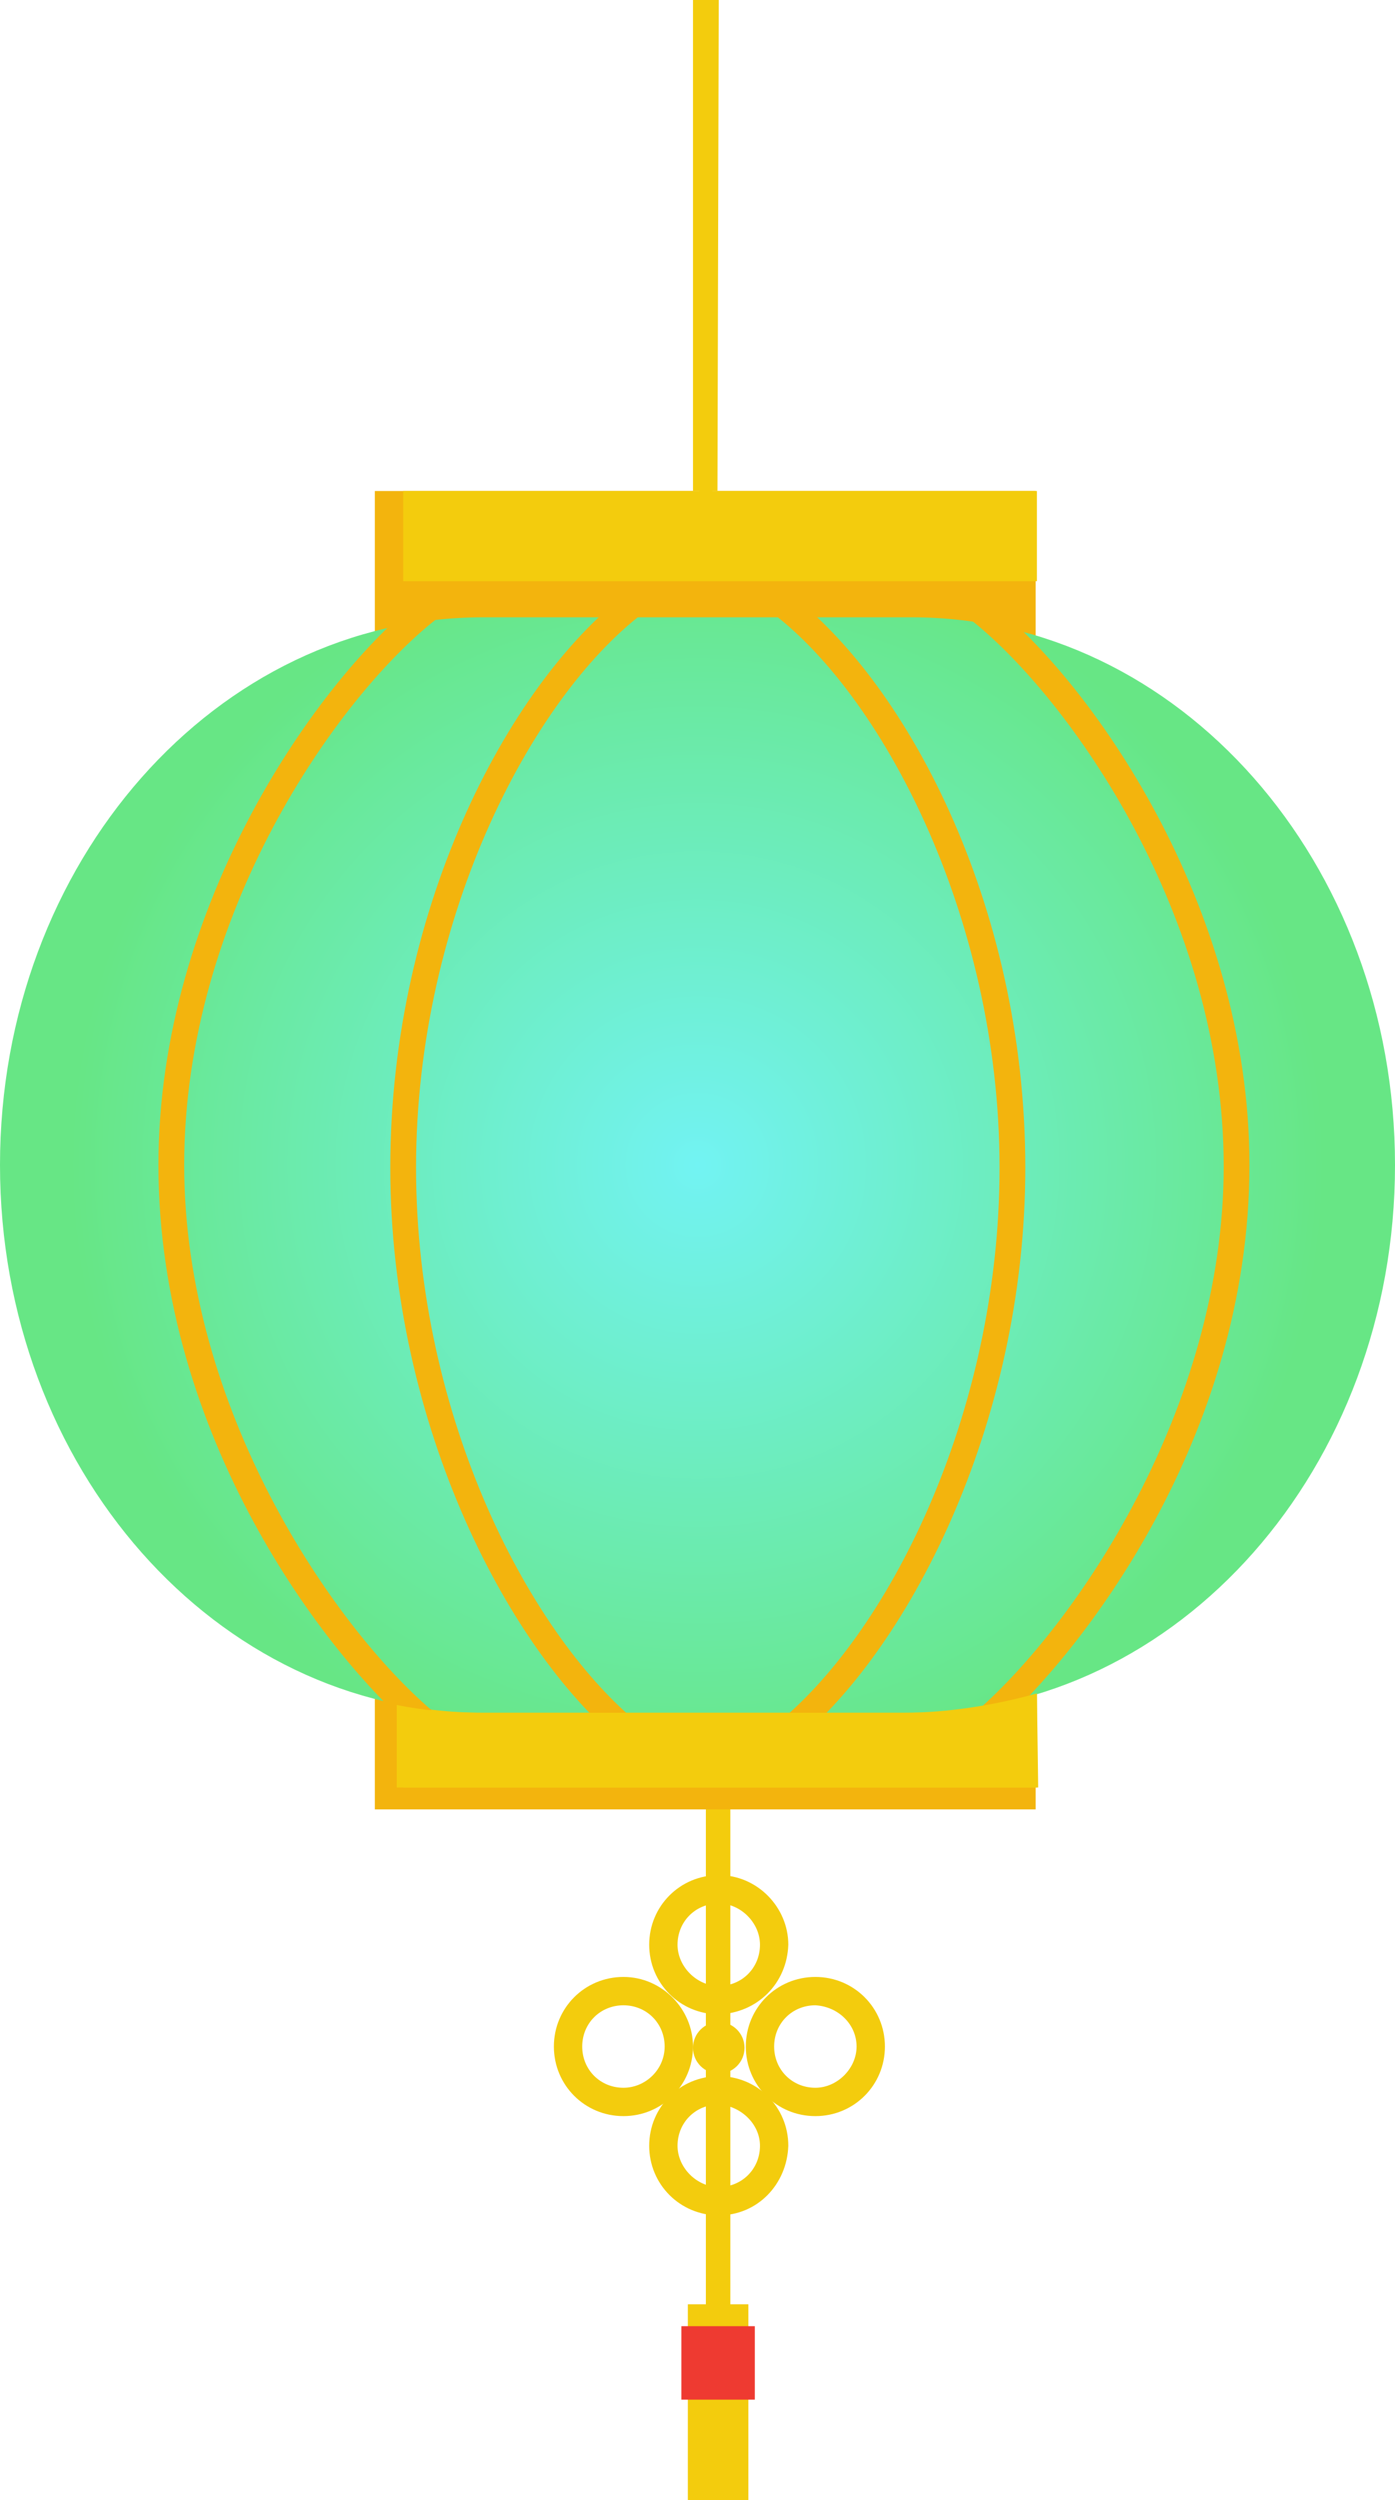 <?xml version="1.0" encoding="utf-8"?>
<!-- Generator: Adobe Illustrator 22.1.0, SVG Export Plug-In . SVG Version: 6.00 Build 0)  -->
<svg version="1.1" xmlns="http://www.w3.org/2000/svg" xmlns:xlink="http://www.w3.org/1999/xlink" x="0px" y="0px"
	 viewBox="0 0 108.3 194" style="enable-background:new 0 0 108.3 194;" xml:space="preserve">
<style type="text/css">
	.st0{fill:#F3CC0D;}
	.st1{fill:#F3B40D;}
	.st2{fill:url(#SVGID_1_);}
	.st3{fill:#EE3A31;stroke:#EE3A31;stroke-miterlimit:10;}
</style>
<g id="Layer_1">
	<rect x="54.8" y="139.5" class="st0" width="1.9" height="40.7"/>
	<rect x="29.1" y="38.1" class="st1" width="51.3" height="11.2"/>
	<rect x="31.3" y="38.1" class="st0" width="49.2" height="7"/>
	<rect x="29.1" y="129.2" class="st1" width="51.3" height="11.2"/>
	<rect x="31.3" y="131" class="st0" width="49.2" height="7.7"/>
	
		<radialGradient id="SVGID_1_" cx="54.15" cy="236.2" r="48.675" gradientTransform="matrix(1 0 0 1 0 -145.8)" gradientUnits="userSpaceOnUse">
		<stop  offset="0" style="stop-color:#72F3F3"/>
		<stop  offset="1" style="stop-color:#67E685"/>
	</radialGradient>
	<path class="st2" d="M70.8,47.9H37.5C16.8,47.9,0,66.9,0,90.4s16.8,42.5,37.5,42.5h33.3c20.7,0,37.5-19,37.5-42.5
		S91.5,47.9,70.8,47.9z"/>
	<g>
		<path class="st1" d="M48.7,135.6c-9.1-7.2-18.4-25-18.4-45c0-20.5,9.5-38.1,18.8-44.9l1.2,1.6c-8.7,6.3-18,23.6-18,43.3
			c0,19.4,8.9,36.5,17.6,43.4L48.7,135.6z"/>
	</g>
	<g>
		<path class="st1" d="M61.2,135.6L60,134c8.8-6.9,17.6-24.1,17.6-43.4c0-19.6-9.3-37-18-43.3l1.2-1.6c9.4,6.8,18.8,24.4,18.8,44.9
			C79.6,110.6,70.4,128.4,61.2,135.6z"/>
	</g>
	<g>
		<path class="st1" d="M77.1,134.3l-1.3-1.5c7.7-6.7,19.2-23.5,19.2-42.3c0-19.5-12-36.3-19.5-42.3l1.2-1.6
			C84.6,52.7,97,70.2,97,90.4C97,111.5,84,128.3,77.1,134.3z"/>
	</g>
	<g>
		<path class="st1" d="M32.2,134.3c-6.9-5.9-19.9-22.8-19.9-43.9c0-20.2,12.4-37.7,20.3-43.9l1.2,1.6c-7.6,6-19.5,22.8-19.5,42.3
			c0,18.9,11.5,35.7,19.2,42.3L32.2,134.3z"/>
	</g>
	<path class="st0" d="M70.2,132.9H37c-2.1,0-4.2-0.2-6.2-0.6v6.4h49.8l-0.1-7.3C77.3,132.3,73.6,132.9,70.2,132.9z"/>
	<rect x="54.3" class="st0" width="1" height="39"/>
	<circle class="st0" cx="55.8" cy="158.9" r="2"/>
	<rect x="53.4" y="178.8" class="st0" width="4.7" height="17.6"/>
	<rect x="53.4" y="181" class="st3" width="4.7" height="4.7"/>
	<path class="st0" d="M55.8,145.5c-3,0-5.4,2.4-5.4,5.4c0,3,2.4,5.4,5.4,5.4c3-0.1,5.3-2.4,5.4-5.4C61.2,148,58.8,145.5,55.8,145.5z
		 M55.8,154.1c-1.7,0-3.2-1.5-3.2-3.2c0-1.8,1.4-3.2,3.2-3.2c1.7,0,3.2,1.5,3.2,3.2C59,152.7,57.6,154.1,55.8,154.1z"/>
	<path class="st0" d="M55.8,171.9c-3,0-5.4-2.4-5.4-5.4c0-3,2.4-5.4,5.4-5.4s5.4,2.4,5.4,5.4l0,0C61.1,169.5,58.8,171.9,55.8,171.9z
		 M55.8,163.3c-1.8,0-3.2,1.4-3.2,3.2c0,1.7,1.5,3.2,3.2,3.2c1.8,0,3.2-1.4,3.2-3.2C59,164.8,57.5,163.4,55.8,163.3L55.8,163.3z"/>
	<path class="st0" d="M48.4,153.4c-3,0-5.4,2.4-5.4,5.4s2.4,5.4,5.4,5.4c0,0,0,0,0,0c3,0,5.4-2.4,5.4-5.4
		C53.8,155.9,51.4,153.4,48.4,153.4z M48.4,162C48.4,162,48.4,162,48.4,162c-1.8,0-3.2-1.4-3.2-3.2c0-1.8,1.4-3.2,3.2-3.2
		c1.8,0,3.2,1.4,3.2,3.2C51.6,160.6,50.1,162,48.4,162z"/>
	<path class="st0" d="M63.3,164.2c-3,0-5.4-2.4-5.4-5.4c0-3,2.4-5.4,5.4-5.4c3,0,5.4,2.4,5.4,5.4c0,0,0,0,0,0
		C68.7,161.8,66.3,164.2,63.3,164.2C63.3,164.3,63.3,164.3,63.3,164.2z M63.3,155.6c-1.8,0-3.2,1.4-3.2,3.2c0,1.8,1.4,3.2,3.2,3.2
		c0,0,0,0,0,0c1.7,0,3.2-1.5,3.2-3.2C66.5,157.1,65.1,155.7,63.3,155.6C63.4,155.6,63.3,155.6,63.3,155.6L63.3,155.6z"/>
</g>
<g id="Layer_2">
	<polygon class="st0" points="53.8,0 55.8,0 55.7,38.1 53.8,38.1 	"/>
</g>
</svg>
